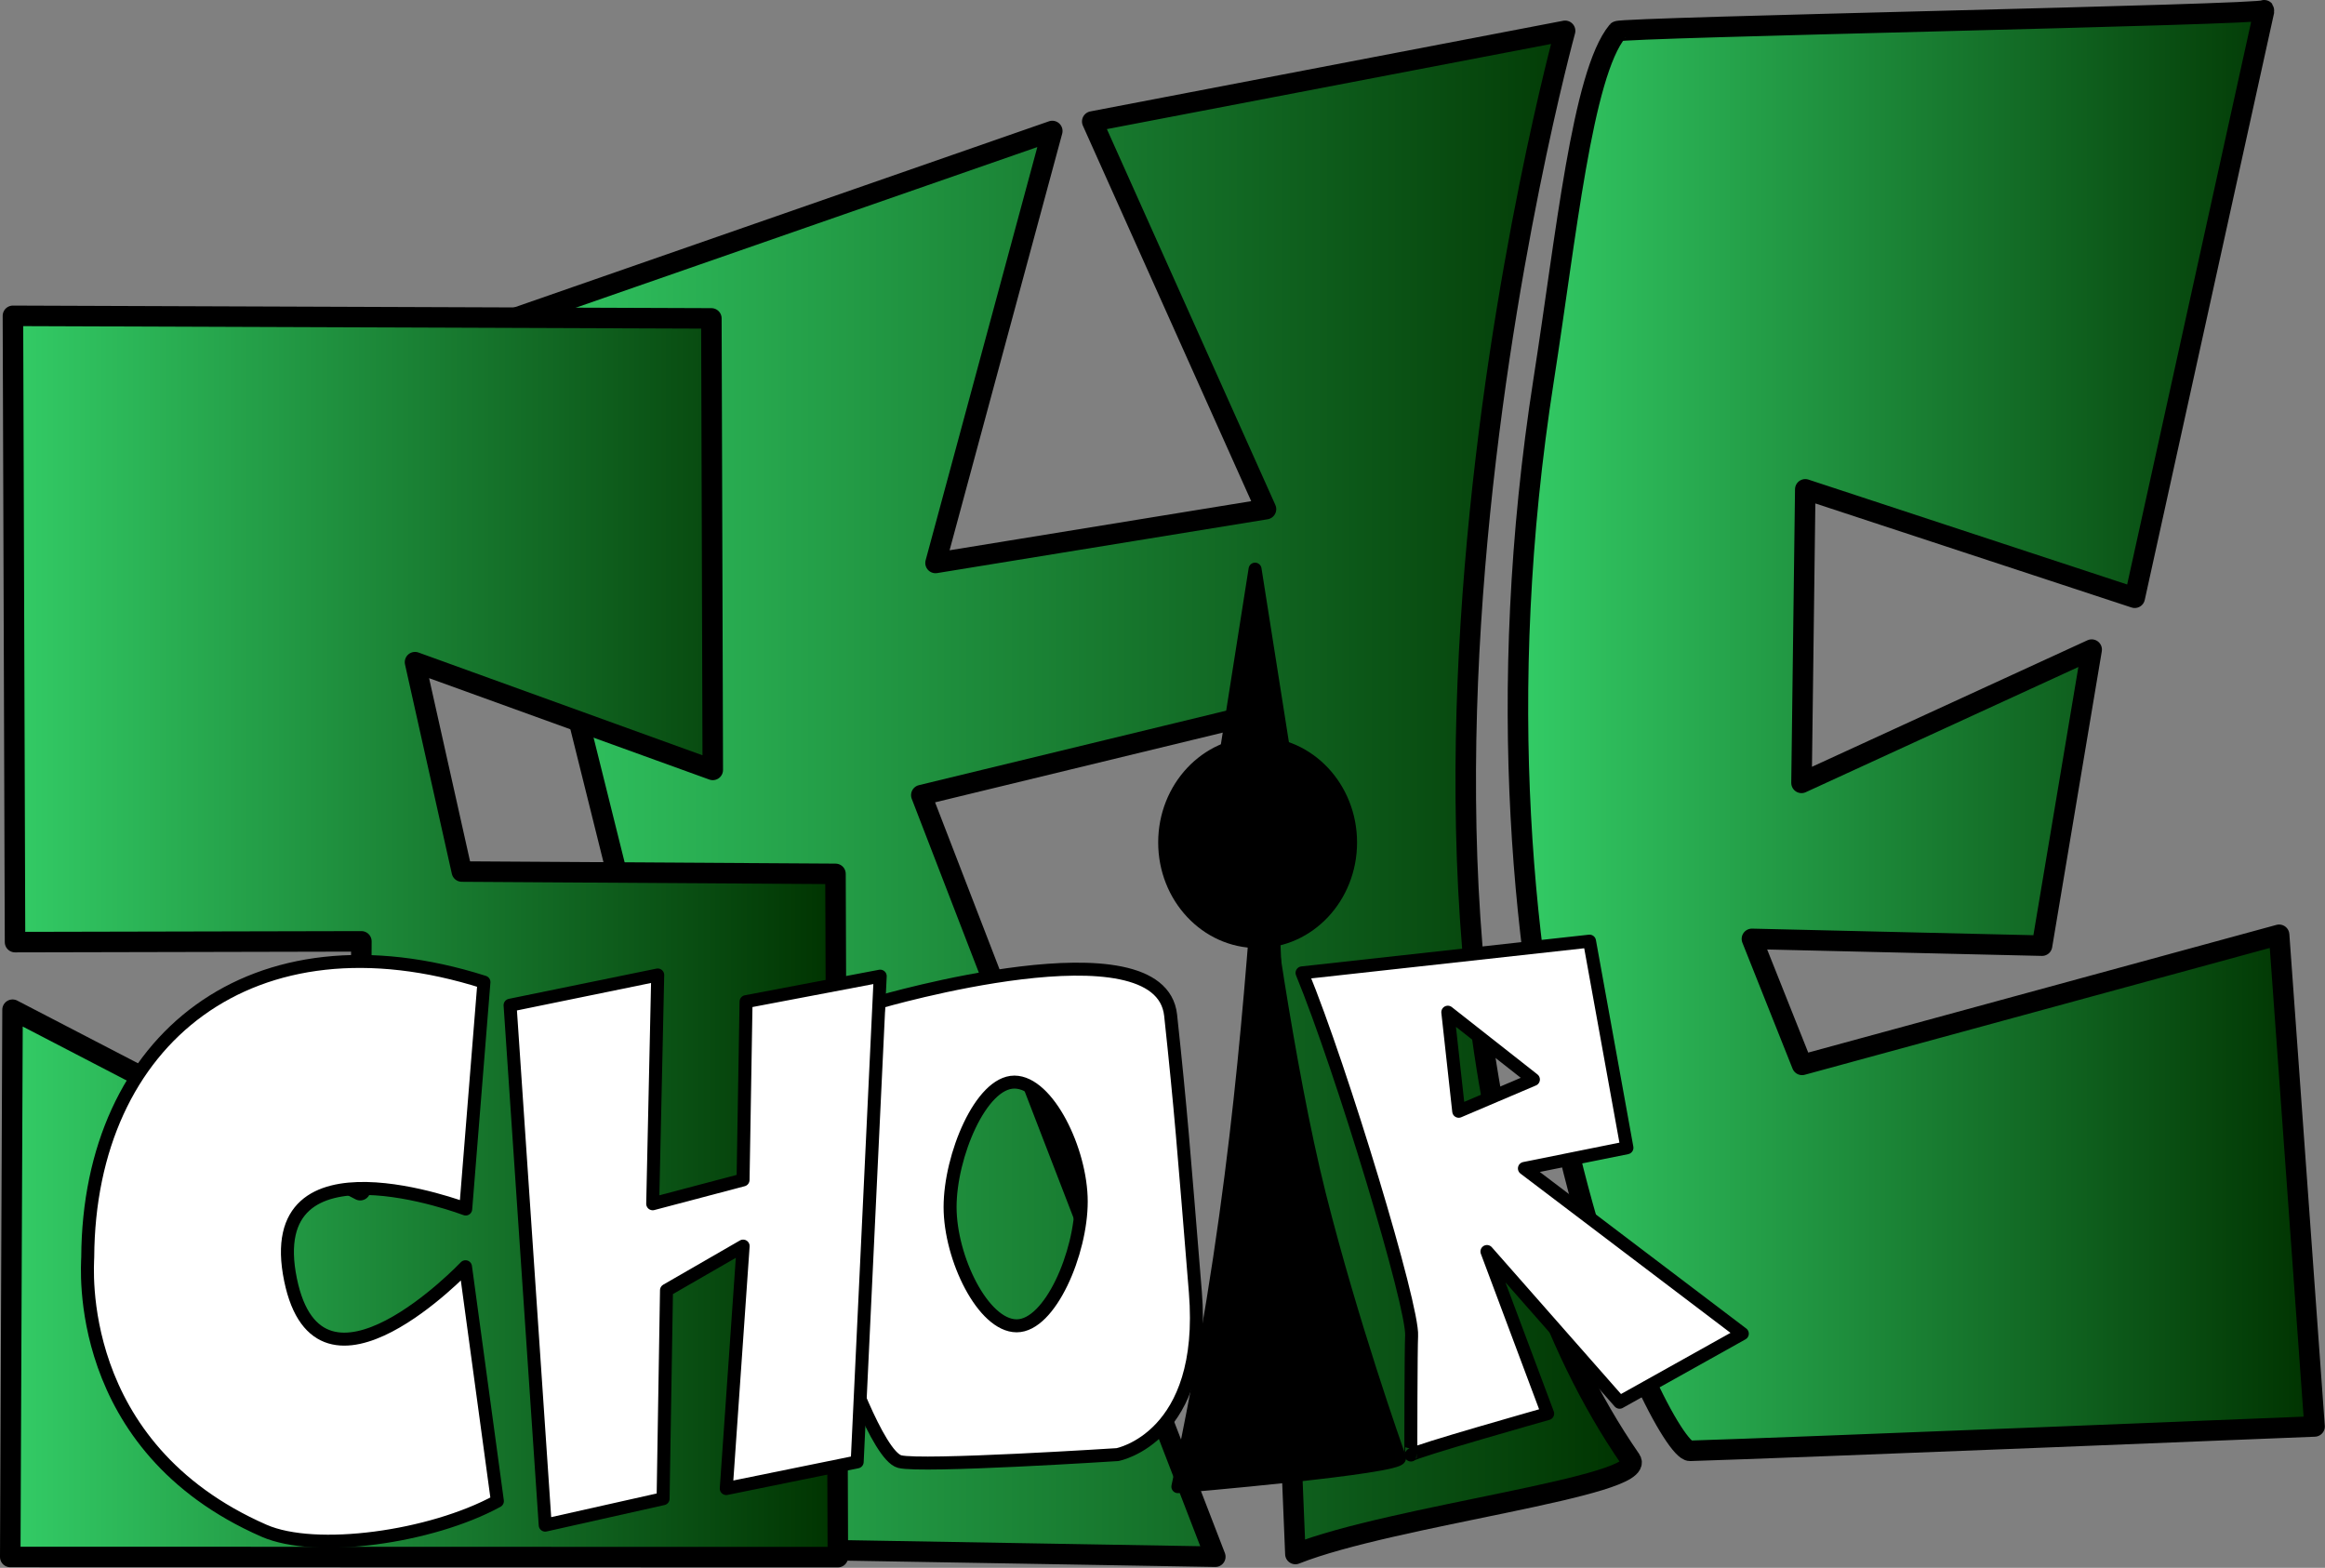 <?xml version="1.0" encoding="UTF-8" standalone="no"?><!DOCTYPE svg PUBLIC "-//W3C//DTD SVG 1.1//EN" "http://www.w3.org/Graphics/SVG/1.1/DTD/svg11.dtd"><svg width="100%" height="100%" viewBox="0 0 1701 1147" version="1.1" xmlns="http://www.w3.org/2000/svg" xmlns:xlink="http://www.w3.org/1999/xlink" xml:space="preserve" xmlns:serif="http://www.serif.com/" style="fill-rule:evenodd;clip-rule:evenodd;stroke-linecap:round;stroke-linejoin:round;stroke-miterlimit:1.5;"><rect x="0" y="0" width="1701" height="1147" fill="#808080" stroke="none"/><path d="M1183.37,22.859c2.414,-2.913 475.604,-12.014 473.15,-15.359l-94.723,429.823l-241.041,-79.321l-2.749,214.744l212.293,-97.49l-36.321,216.593l-212.262,-4.964l36.71,92.18l349.005,-95.178l25.932,359.717c0,0 -385.429,15.695 -456.935,17.817c-19.797,0.587 -179.94,-318.087 -106.969,-784.148c16.282,-103.989 28.11,-223.284 53.91,-254.414Z" style="fill:url(#_Linear1);stroke:#000;stroke-width:15px;"/><path d="M769.871,95.84l-417.626,145.354l222.153,892.321l314.739,5.393l-215.094,-557.192l248.297,-60.183l25.38,615.384c70.614,-28.123 258.761,-49.532 245.298,-69.007c-239.948,-347.117 -47.963,-1045.35 -47.963,-1045.35l-345.956,66.314l127.125,283.619l-241.775,39.37l85.422,-316.027Z" style="fill:url(#_Linear2);stroke:#000;stroke-width:15px;"/><path d="M9.461,231.066l510.99,1.88l1.027,330.319l-217.848,-78.816l34.256,153.178l273.372,1.703l1.725,499.88l-605.483,-0.125l1.681,-400.377l254.346,132.036l0.869,-182.043l-253.393,0.56l-1.542,-458.195Z" style="fill:url(#_Linear3);stroke:#000;stroke-width:15px;"/><path d="M643.076,733.184c0,0 205.887,-60.261 213.372,9.601c7.485,69.861 9.396,95.738 18.086,202.479c8.69,106.74 -57.016,118.929 -57.016,118.929c0,0 -143.265,9.264 -159.288,5.116c-16.023,-4.148 -42.137,-79.436 -42.137,-79.436l26.983,-256.689Zm99.053,58.476c24.545,0 48.908,50.055 48.908,87.431c0,37.376 -22.685,90.881 -47.23,90.881c-24.545,0 -48.715,-49.505 -48.715,-86.881c0,-37.376 22.492,-91.431 47.037,-91.431Z" style="fill:#fff;stroke:#000;stroke-width:9.5px;"/><path d="M952.591,711.76l210.322,-23.211l27.376,151.157l-75.008,15.118l159.425,120.895l-89.792,50.169l-97.045,-110.275l44.419,118.584c0,0 -98.678,27.889 -100.029,30.302c-0.166,0.296 0.002,-79.704 0.493,-87.155c1.397,-21.176 -51.222,-195.279 -80.161,-265.584Zm106.639,28.764l62.627,49.23l-54.645,23.253l-7.982,-72.483Z" style="fill:#fff;stroke:#000;stroke-width:9.5px;"/><path d="M363.895,1098.21l-23.322,-171.462c0,0 -106.827,112.547 -128.011,9.559c-22.442,-109.105 128.159,-51.791 128.159,-51.791l13.334,-166.028c-169.157,-53.756 -289.052,41.4 -289.868,201.329c-0.029,5.563 -11.464,138.522 128.973,200.059c37.775,16.552 122.108,4.893 170.735,-21.666" style="fill:#fff;stroke:#000;stroke-width:9.5px;"/><path d="M373.181,735.423l25.709,380.37l86.242,-19.337l2.489,-152.472l56.071,-32.335l-12.351,177.391l95.789,-19.515l16.848,-355.366l-98.154,18.656l-2.189,130.426l-66.106,17.443l3.669,-167.384l-108.017,22.123" style="fill:#fff;stroke:#000;stroke-width:9.5px;"/><ellipse cx="920.092" cy="616.35" rx="67.998" ry="72.518" style="stroke:#000;stroke-width:9.5px;"/><path d="M918.222,416.397l30.072,190.721l-60.143,0l30.071,-190.721Z" style="stroke:#000;stroke-width:9.5px;"/><path d="M922.343,633.319c0,0 19.248,146.399 42.981,240.678c23.734,94.279 56.014,185.237 58.607,192.483c2.593,7.247 -162.187,21.163 -162.187,21.163c41.394,-193.127 51.387,-336.689 60.599,-454.324Z" style="stroke:#000;stroke-width:9.5px;"/><defs><linearGradient id="_Linear1" x1="0" y1="0" x2="1" y2="0" gradientUnits="userSpaceOnUse" gradientTransform="matrix(582.833,0,0,1053.92,1110.53,534.461)"><stop offset="0" style="stop-color:#3c6;stop-opacity:1"/><stop offset="1" style="stop-color:#030;stop-opacity:1"/></linearGradient><linearGradient id="_Linear2" x1="0" y1="0" x2="1" y2="0" gradientUnits="userSpaceOnUse" gradientTransform="matrix(841.46,0,0,1116.34,352.245,580.736)"><stop offset="0" style="stop-color:#3c6;stop-opacity:1"/><stop offset="1" style="stop-color:#030;stop-opacity:1"/></linearGradient><linearGradient id="_Linear3" x1="0" y1="0" x2="1" y2="0" gradientUnits="userSpaceOnUse" gradientTransform="matrix(605.483,0,0,908.144,7.5,685.138)"><stop offset="0" style="stop-color:#3c6;stop-opacity:1"/><stop offset="1" style="stop-color:#030;stop-opacity:1"/></linearGradient></defs></svg>